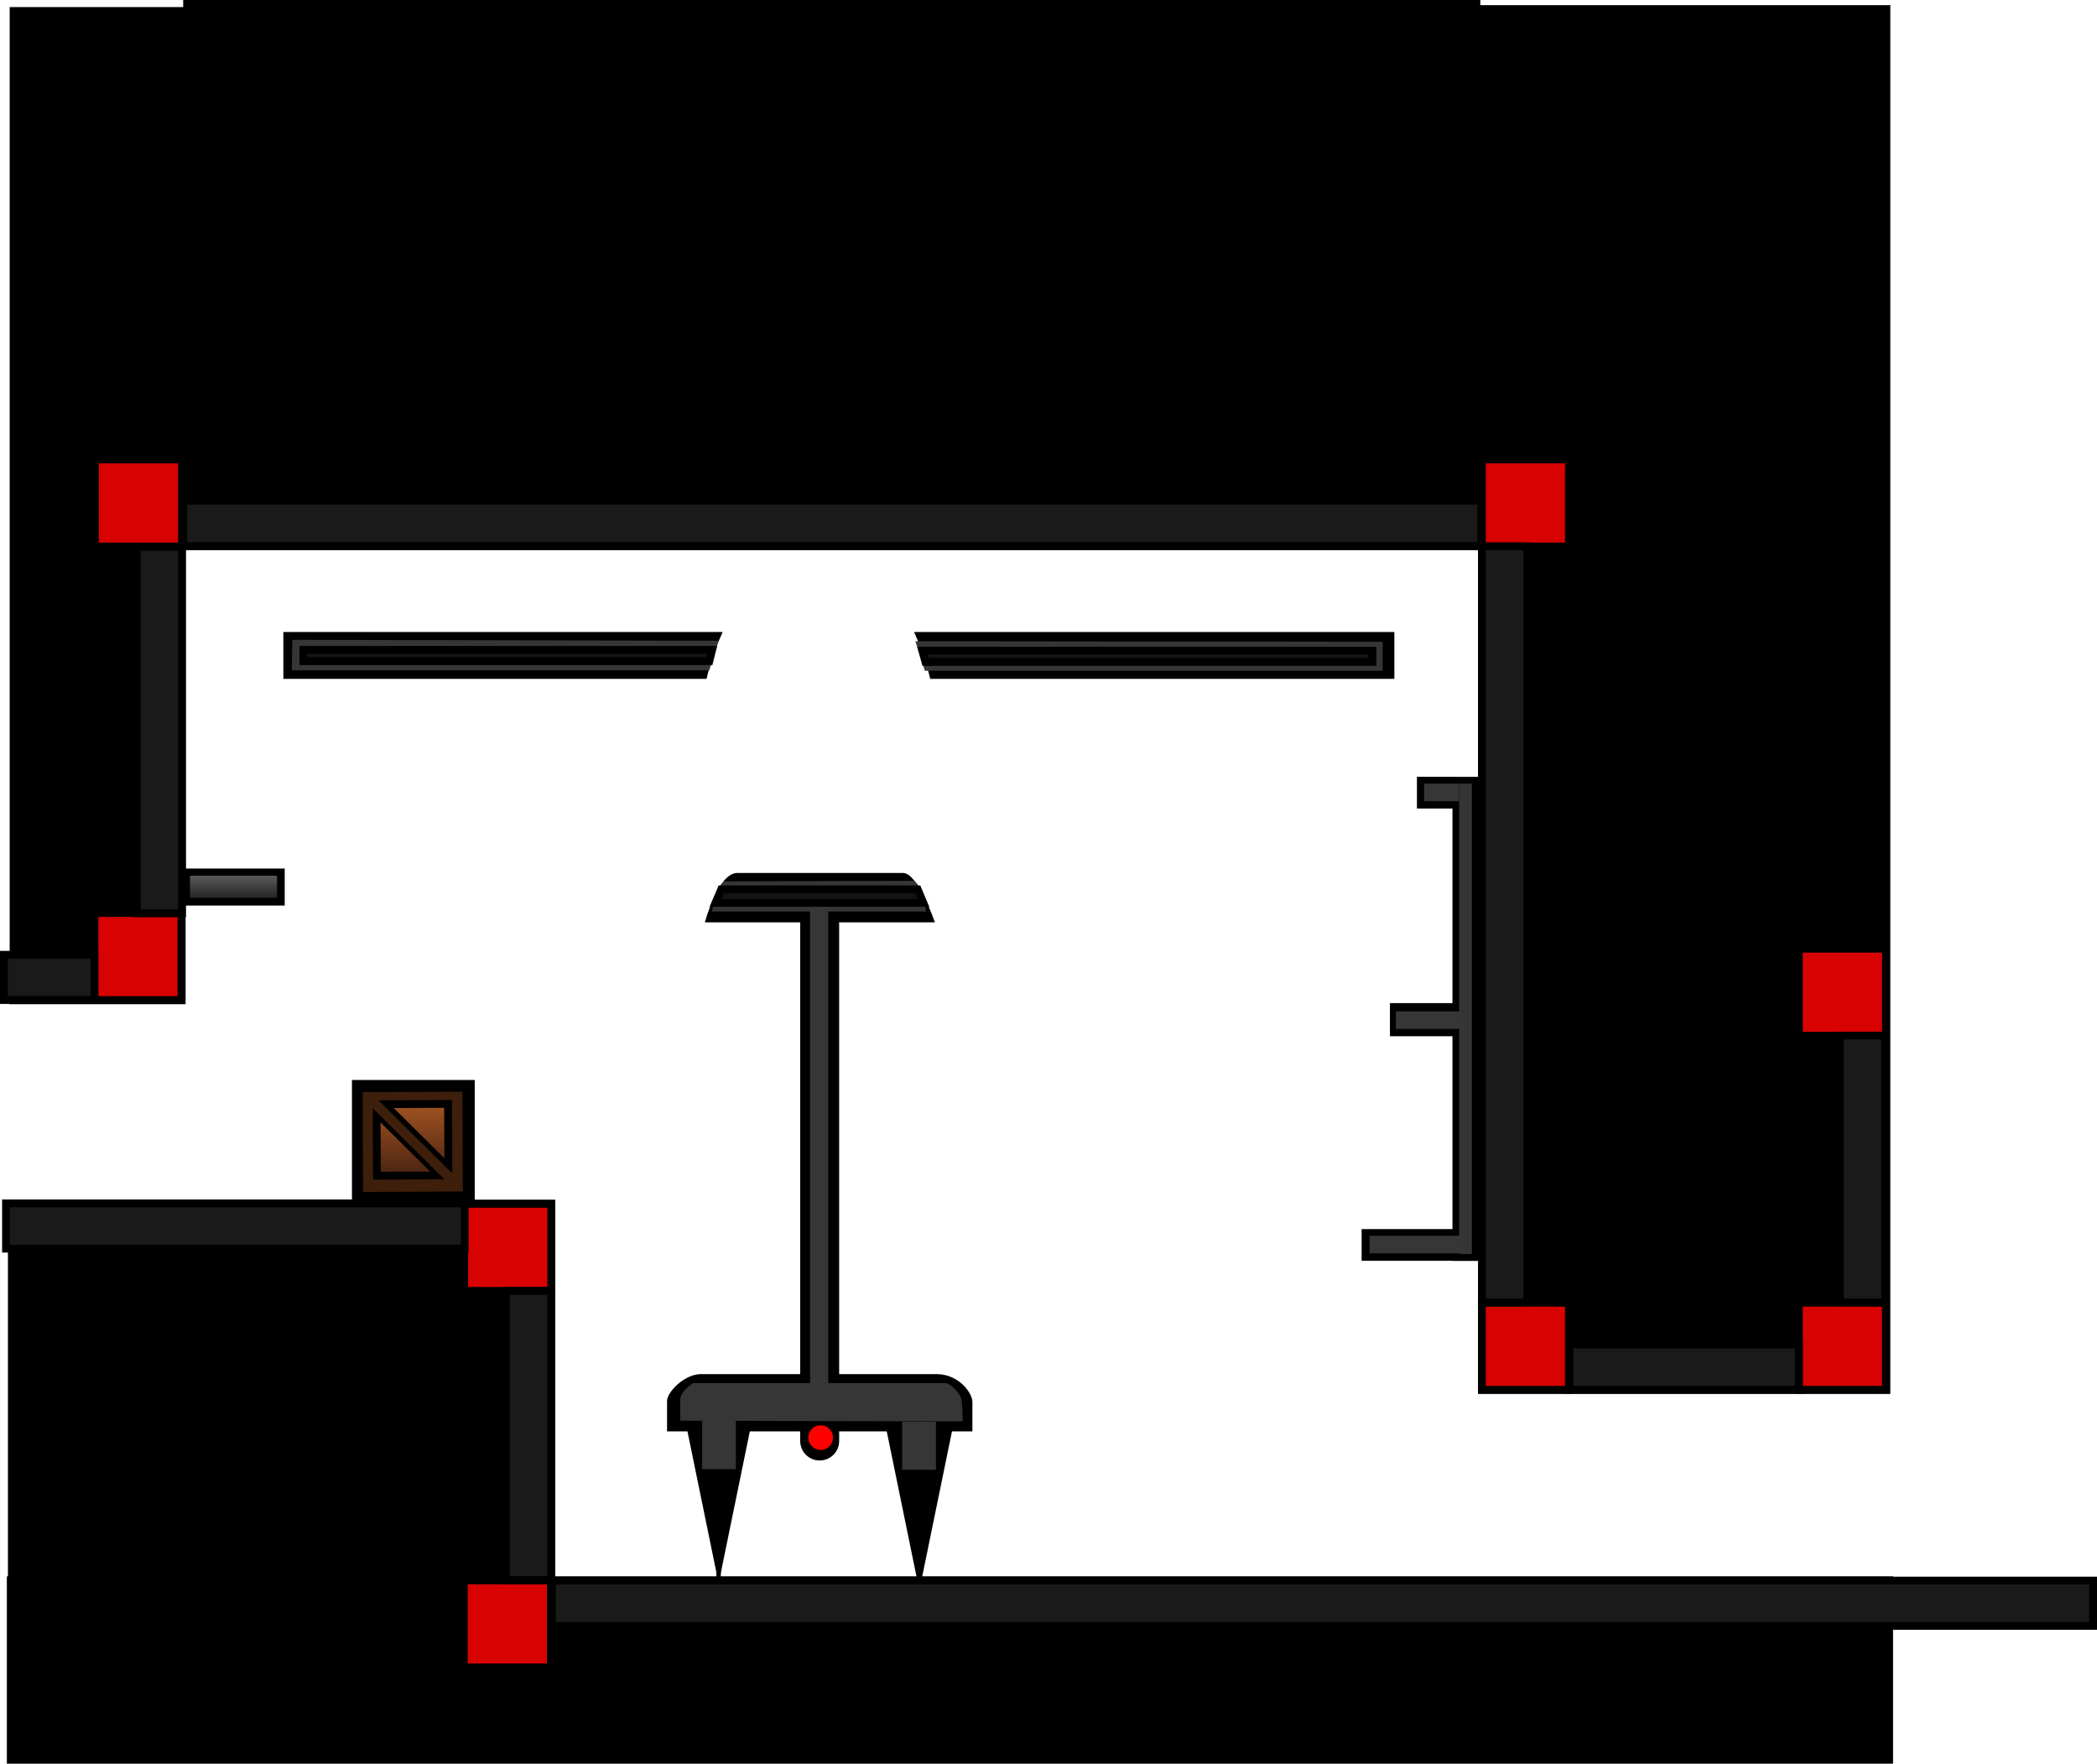<svg version="1.1" xmlns="http://www.w3.org/2000/svg" xmlns:xlink="http://www.w3.org/1999/xlink" width="538.043" height="452.517" viewBox="0,0,538.043,452.517"><defs><linearGradient x1="56.033" y1="133.483" x2="56.033" y2="139.15" gradientUnits="userSpaceOnUse" id="color-1"><stop offset="0" stop-color="#5a5a5a"/><stop offset="1" stop-color="#252525"/></linearGradient><linearGradient x1="101.96" y1="190.696" x2="102.063" y2="212.801" gradientUnits="userSpaceOnUse" id="color-2"><stop offset="0" stop-color="#a75522"/><stop offset="1" stop-color="#3f1f10"/></linearGradient></defs><g transform="translate(3.884,91.217)"><g data-paper-data="{&quot;isPaintingLayer&quot;:true}" fill-rule="nonzero" stroke-linejoin="miter" stroke-miterlimit="10" stroke-dasharray="" stroke-dashoffset="0" style="mix-blend-mode: normal"><path d="M-2.124,361.3v-48.048h483.958v48.048z" data-paper-data="{&quot;index&quot;:null}" fill="#000000" stroke="none" stroke-width="NaN" stroke-linecap="butt"/><path d="M375.395,266.415v-356.309h105.736v356.309z" data-paper-data="{&quot;index&quot;:null}" fill="#000000" stroke="none" stroke-width="0" stroke-linecap="butt"/><path d="M352.743,174.66v-8.5h16.529v8.5z" fill="#000000" stroke="none" stroke-width="0" stroke-linecap="butt"/><path d="M345.48,232.262v-8.124h23.791v8.124z" fill="#000000" stroke="none" stroke-width="0" stroke-linecap="butt"/><path d="M359.672,116.233v-8.14h9.684v8.14z" fill="#000000" stroke="none" stroke-width="0" stroke-linecap="butt"/><path d="M368.785,232.307v-124.201h7.012v124.201z" fill="#000000" stroke="none" stroke-width="0" stroke-linecap="butt"/><path d="M-1.403,166.443v-255.843h45.136v255.843z" data-paper-data="{&quot;index&quot;:null}" fill="#000000" stroke="none" stroke-width="0" stroke-linecap="butt"/><path d="M-1.846,314.623v-98h140.409v98z" data-paper-data="{&quot;index&quot;:null}" fill="#000000" stroke="none" stroke-width="0" stroke-linecap="butt"/><path d="M43.118,49.924v-141.141h332.811v141.141z" fill="#000000" stroke="none" stroke-width="0" stroke-linecap="butt"/><path d="M234.794,82.966c0,0 -0.93,-3.832 -1.595,-5.761c-0.713,-2.068 -2.548,-6.258 -2.548,-6.258h123.227v12.02z" fill="#000000" stroke="none" stroke-width="0" stroke-linecap="butt"/><path d="M206.426,145.974v132.536" fill="none" stroke="#000000" stroke-width="10" stroke-linecap="round"/><path d="M176.98,145.44c0,0 3.328,-12.68 8.315,-12.68c12.538,0 35.558,0 42.5,0c3.894,0 8.185,12.68 8.185,12.68z" fill="#000000" stroke="none" stroke-width="0" stroke-linecap="butt"/><path d="M229.222,266.848v21.5l-4,-19.5" data-paper-data="{&quot;index&quot;:null}" fill="none" stroke="#000000" stroke-width="6" stroke-linecap="round"/><path d="M238.764,268.948l-4,19.5v-21.5" data-paper-data="{&quot;index&quot;:null}" fill="none" stroke="#000000" stroke-width="6" stroke-linecap="round"/><path d="M178.055,266.682v21.5l-4,-19.5" data-paper-data="{&quot;index&quot;:null}" fill="none" stroke="#000000" stroke-width="6" stroke-linecap="round"/><path d="M186.93,268.782l-4,19.5v-21.5" data-paper-data="{&quot;index&quot;:null}" fill="none" stroke="#000000" stroke-width="6" stroke-linecap="round"/><path d="M167.264,276.048c0,0 0,-5.265 0,-7.783c0,-2.374 4.512,-6.917 8.685,-6.917c9.018,0 43.735,0 60.5,0c5.575,0 9.165,4.749 9.165,7.167c0,2.48 0,7.533 0,7.533z" fill="#000000" stroke="#000000" stroke-width="0" stroke-linecap="butt"/><path d="M68.818,82.966v-12.02h112.727c0,0 -1.81,3.968 -2.486,5.928c-0.704,2.043 -1.657,6.091 -1.657,6.091z" data-paper-data="{&quot;index&quot;:null}" fill="#000000" stroke="none" stroke-width="0" stroke-linecap="butt"/><path d="M43.168,141.132v-9.5h26v9.5z" fill="#000000" stroke="none" stroke-width="0" stroke-linecap="butt"/><path d="M86.421,217.383v-31.5h31.5v31.5z" fill="#000000" stroke="none" stroke-width="0" stroke-linecap="butt"/><path d="M115.113,336.606v-22.333h22.333v22.333z" fill="#d80202" stroke="#000000" stroke-width="2" stroke-linecap="butt"/><path d="M115.224,239.995v-22.333h22.333v22.333z" fill="#d80202" stroke="#000000" stroke-width="2" stroke-linecap="butt"/><path d="M20.349,165.37v-22.333h22.333v22.333z" fill="#d80202" stroke="#000000" stroke-width="2" stroke-linecap="butt"/><path d="M20.474,48.995v-22.333h22.333v22.333z" fill="#d80202" stroke="#000000" stroke-width="2" stroke-linecap="butt"/><path d="M376.333,48.992v-22.333h22.333v22.333z" fill="#d80202" stroke="#000000" stroke-width="2" stroke-linecap="butt"/><path d="M376.333,265.367v-22.333h22.333v22.333z" fill="#d80202" stroke="#000000" stroke-width="2" stroke-linecap="butt"/><path d="M457.666,265.367v-22.333h22.333v22.333z" fill="#d80202" stroke="#000000" stroke-width="2" stroke-linecap="butt"/><path d="M457.666,174.534v-22.333h22.333v22.333z" fill="#d80202" stroke="#000000" stroke-width="2" stroke-linecap="butt"/><path d="M533.159,314.325v11.62h-395.479v-11.62z" data-paper-data="{&quot;index&quot;:null}" fill="#1a1a1a" stroke="#000000" stroke-width="2" stroke-linecap="butt"/><path d="M479.804,242.953h-11.62v-68.462h11.62z" data-paper-data="{&quot;index&quot;:null}" fill="#1a1a1a" stroke="#000000" stroke-width="2" stroke-linecap="butt"/><path d="M398.813,265.377v-11.62h58.862v11.62z" data-paper-data="{&quot;index&quot;:null}" fill="#1a1a1a" stroke="#000000" stroke-width="2" stroke-linecap="butt"/><path d="M376.365,48.951h11.62v194.035h-11.62z" data-paper-data="{&quot;index&quot;:null}" fill="#1a1a1a" stroke="#000000" stroke-width="2" stroke-linecap="butt"/><path d="M43.145,48.873v-11.62h333.035v11.62z" data-paper-data="{&quot;index&quot;:null}" fill="#1a1a1a" stroke="#000000" stroke-width="2" stroke-linecap="butt"/><path d="M233.408,80.889l-2.424,-7.585l119.894,0.143v7.442z" fill="#363636" stroke="none" stroke-width="0" stroke-linecap="butt"/><path d="M70.984,80.764l0.125,-7.817l109.394,0.232l-2.401,7.585z" data-paper-data="{&quot;index&quot;:null}" fill="#363636" stroke="none" stroke-width="0" stroke-linecap="butt"/><path d="M178.77,142.656c0,0 1.663,-7.687 3.373,-7.732c0.269,-0.007 43.002,-0.135 48.125,-0.135c2.27,0 3.435,7.867 3.435,7.867z" fill="#363636" stroke="none" stroke-width="0" stroke-linecap="butt"/><path d="M42.829,143.117h-11.62v-94.035h11.62z" data-paper-data="{&quot;index&quot;:null}" fill="#1a1a1a" stroke="#000000" stroke-width="2" stroke-linecap="butt"/><path d="M137.554,314.192h-11.62v-74.185h11.62z" data-paper-data="{&quot;index&quot;:null}" fill="#1a1a1a" stroke="#000000" stroke-width="2" stroke-linecap="butt"/><path d="M115.337,217.539v11.62h-117.685v-11.62z" data-paper-data="{&quot;index&quot;:null}" fill="#1a1a1a" stroke="#000000" stroke-width="2" stroke-linecap="butt"/><path d="M-2.884,165.373v-11.62h23.22v11.62z" data-paper-data="{&quot;index&quot;:null}" fill="#1a1a1a" stroke="#000000" stroke-width="2" stroke-linecap="butt"/><path d="M44.866,139.15v-5.667h22.333v5.667z" fill="url(#color-1)" stroke="none" stroke-width="0" stroke-linecap="butt"/><path d="M203.971,263.9v-121.972h4.667v121.972z" fill="#363636" stroke="none" stroke-width="0" stroke-linecap="butt"/><path d="M170.637,273.305c0,0 0,-3.476 0,-5.286c0,-2.358 3.333,-4.368 3.333,-4.368h65c0,0 2.571,1.047 3.752,3.892c0.347,0.835 0.415,5.942 0.415,5.942z" fill="#363636" stroke="none" stroke-width="0" stroke-linecap="butt"/><path d="M176.255,285.722v-12.833h8.667v12.833z" fill="#363636" stroke="none" stroke-width="0" stroke-linecap="butt"/><path d="M227.588,285.889v-12.333h8.667v12.333z" fill="#363636" stroke="none" stroke-width="0" stroke-linecap="butt"/><path d="M203.255,277.639c0,-1.887 1.53,-3.417 3.417,-3.417c1.887,0 3.417,1.53 3.417,3.417c0,1.887 -1.53,3.417 -3.417,3.417c-1.887,0 -3.417,-1.53 -3.417,-3.417z" fill="#ff0000" stroke="#000000" stroke-width="0.5" stroke-linecap="butt"/><path d="M91.01,212.852l-0.103,-22.105l22.105,-0.103l0.103,22.105z" fill="url(#color-2)" stroke="#3d1f0c" stroke-width="3.5" stroke-linecap="butt"/><path d="M92.825,210.438l-0.085,-18.334l18.334,-0.085l0.085,18.334z" fill="none" stroke="#000000" stroke-width="2" stroke-linecap="butt"/><path d="M108.515,207.878l-13.839,-13.711" fill="none" stroke="#000000" stroke-width="5" stroke-linecap="round"/><path d="M111.684,211.147l-19.881,-19.697" fill="none" stroke="#3d1f0c" stroke-width="2.5" stroke-linecap="round"/><path d="M347.513,230.358v-4.5h23.308v4.5z" fill="#363636" stroke="none" stroke-width="0" stroke-linecap="butt"/><path d="M354.263,172.775v-4.5h16.558v4.5z" fill="#363636" stroke="none" stroke-width="0" stroke-linecap="butt"/><path d="M361.513,114.358v-4.5h8.974v4.5z" fill="#363636" stroke="none" stroke-width="0" stroke-linecap="butt"/><path d="M370.513,230.525v-120.667h3.25v120.667z" fill="#353535" stroke="none" stroke-width="0" stroke-linecap="butt"/><path d="M233.549,78.617l-0.8,-2.9h115.5v2.9z" fill="#131313" stroke="#000000" stroke-width="2" stroke-linecap="butt"/><path d="M73.949,78.417v-2.9h104.9l-0.727,2.9z" data-paper-data="{&quot;index&quot;:null}" fill="#131313" stroke="#000000" stroke-width="2" stroke-linecap="butt"/><path d="M179.702,140.428l1.461,-3.463h50.411l1.461,3.463z" fill="#131313" stroke="#000000" stroke-width="2" stroke-linecap="butt"/></g></g></svg>
